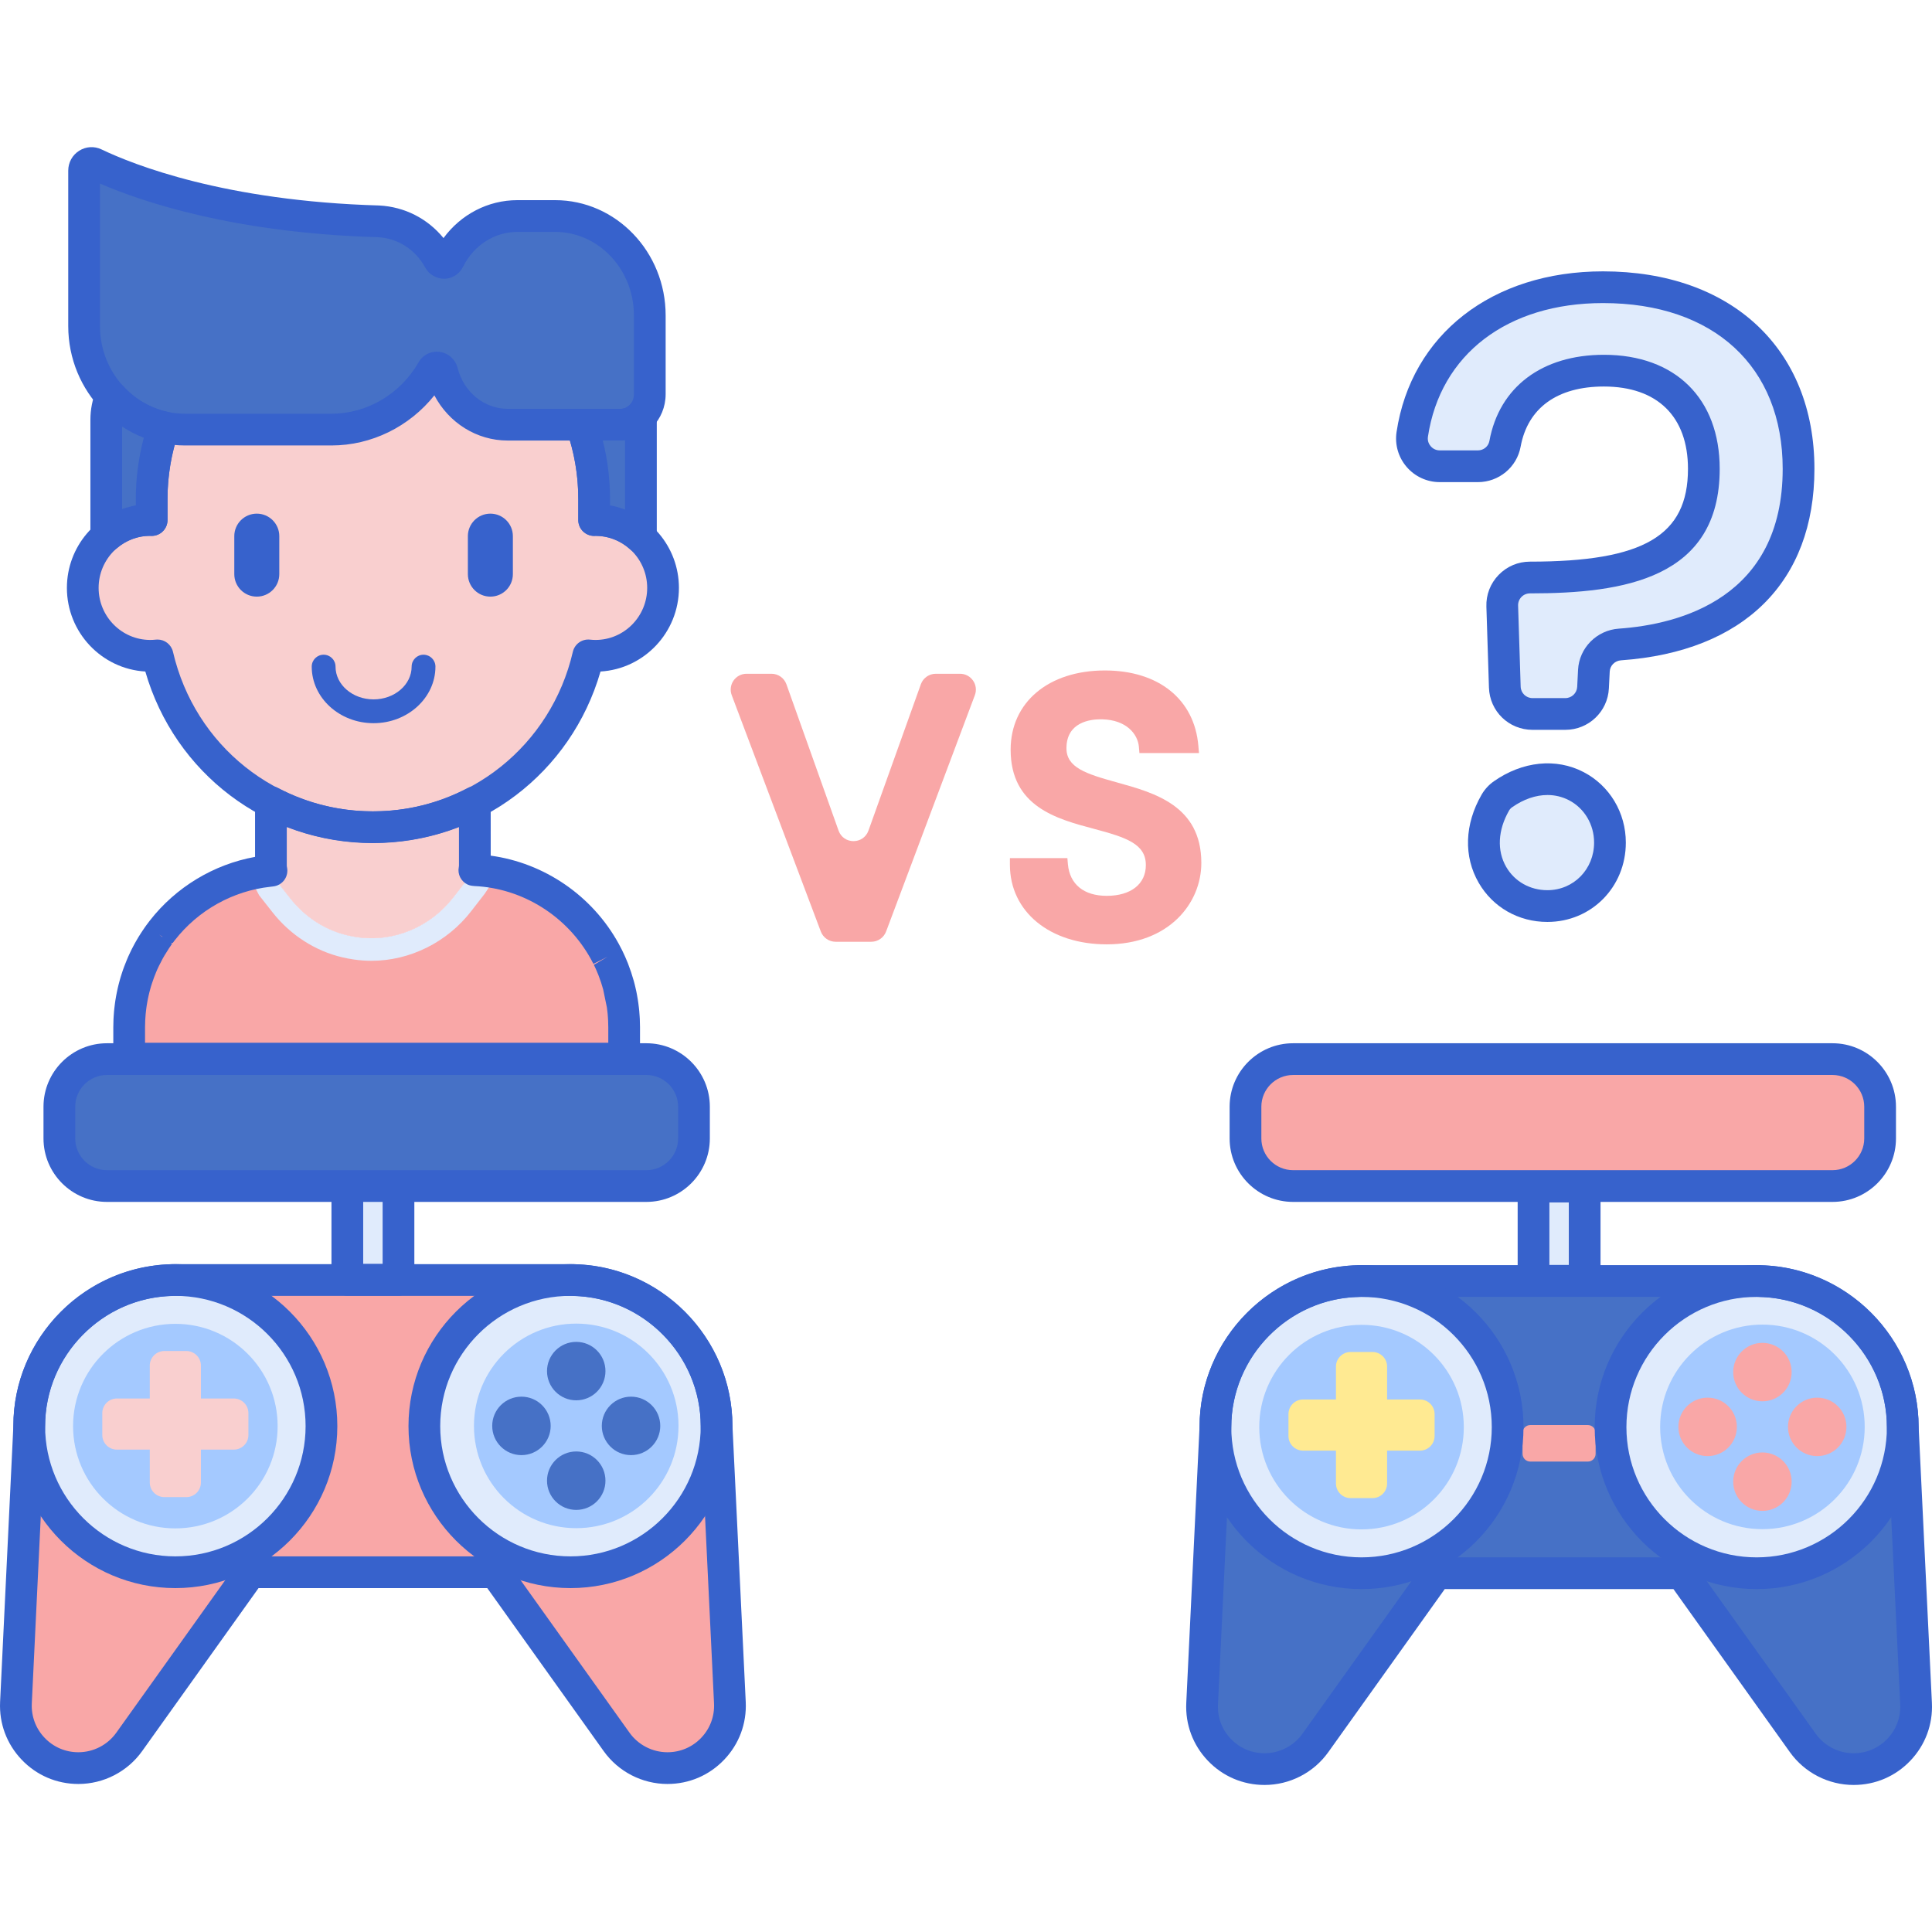 <svg height="487pt" viewBox="0 -37 487.095 487" width="487pt" xmlns="http://www.w3.org/2000/svg"><path d="m211.418 172.363-13.145-36.887c-.566-1.594-2.074-2.656-3.77-2.656h-6.277c-2.797 0-4.73 2.793-3.742 5.41l22.457 59.57c.586 1.559 2.074 2.59 3.738 2.59h8.984c1.664 0 3.156-1.035 3.742-2.594l22.375-59.57c.98-2.617-.953-5.406-3.746-5.406h-6.105c-1.688 0-3.195 1.062-3.766 2.652l-13.211 36.895c-1.27 3.539-6.273 3.535-7.535-.004zm0 0" fill="#f9a7a7"/><path d="m281.605 160.215c-7.895-2.18-12.73-3.762-12.73-8.621 0-6.582 6.012-7.293 8.598-7.293l.488.008c5.945.168 8.895 3.617 9.18 6.965l.129 1.535h15.016l-.156-1.82c-.984-11.719-10.016-19-23.57-19-14.211 0-23.758 8.027-23.758 19.973 0 14.359 11.621 17.457 20.965 19.945 8.137 2.172 13.125 3.773 13.125 9.156 0 4.777-3.781 7.746-9.867 7.746-5.773 0-9.336-2.91-9.785-7.984l-.133-1.531h-14.488v1.68c0 11.812 10.035 20.066 24.406 20.066 15.66 0 23.855-10.328 23.855-20.527-.004-14.418-11.797-17.676-21.273-20.297zm0 0" fill="#f9a7a7"/><path d="m89.961 199.215c-.82-.125-1.617-.277-2.383-.457-5.707-1.34-10.75-4.688-14.387-9.312l-3.652-4.645c-.543-.688-.902-1.492-1.082-2.344-11.164.992-20.984 6.664-27.523 15.055h-.004c-.023.031-.047.062-.07.098-.215.273-.418.555-.625.836-.129.176-.258.348-.379.523-.199.277-.387.559-.574.84-.129.188-.254.379-.379.57-.18.277-.355.559-.527.84-.125.203-.246.406-.367.609-.164.281-.328.562-.484.852-.121.215-.234.43-.348.648-.148.281-.301.566-.445.852-.113.23-.223.465-.332.699-.137.277-.27.559-.398.844-.121.277-.238.559-.355.84-.188.449-.367.898-.535 1.355-.121.312-.238.621-.348.938-.086.25-.164.5-.246.754-.098.301-.199.605-.289.914-.078.254-.145.512-.219.766-.086.312-.168.621-.246.934-.062.258-.125.516-.184.777-.074.32-.145.641-.207.965-.055.254-.105.512-.148.77-.062.332-.117.668-.168 1.004-.043.25-.078.504-.113.754-.047.359-.09.715-.129 1.074-.023.238-.055.473-.074.711-.035.402-.062.801-.086 1.203-.012.203-.031.402-.039.609-.027.605-.043 1.215-.043 1.828v7.93h124.797v-7.93c0-.625-.02-1.242-.047-1.863-.012-.207-.027-.418-.039-.625-.027-.406-.055-.809-.09-1.211-.027-.25-.055-.5-.082-.75-.039-.352-.082-.707-.129-1.059-.039-.27-.078-.535-.121-.801-.051-.328-.109-.648-.168-.973-.051-.281-.105-.562-.16-.84-.062-.297-.133-.59-.199-.883-.07-.297-.137-.598-.211-.891-.062-.238-.133-.477-.199-.715-.355-1.289-.773-2.559-1.254-3.793-.039-.105-.078-.211-.117-.312-.164-.406-.336-.812-.512-1.215-.051-.113-.098-.223-.148-.34-.184-.406-.375-.809-.574-1.211-.043-.09-.086-.18-.133-.27-.211-.426-.43-.848-.656-1.262-.02-.035-.043-.074-.062-.109-6.461-11.77-18.691-19.883-32.859-20.465l-5.336 6.883c-5.766 7.441-15.035 11.391-24.309 10zm0 0" fill="#f9a7a7"/><path d="m119.605 182.34-5.336 6.879c-5.766 7.438-15.035 11.387-24.309 9.996-.82-.125-1.617-.277-2.383-.457-5.707-1.34-10.75-4.688-14.387-9.312l-3.652-4.645c-.543-.688-.902-1.492-1.082-2.344-2 .18-3.953.512-5.855.977l2.723 5.23 3.387 4.305c4.488 5.707 10.73 9.734 17.57 11.336.938.219 1.891.402 2.836.543 1.5.223 3.027.34 4.543.34 9.668 0 19.059-4.664 25.117-12.48l3.438-4.438 3.453-5.195zm0 0" fill="#e0ebfc"/><path d="m68.457 182.461c.082.395.207.773.367 1.141.023.047.043.098.066.145.07.148.148.297.23.438.082.137.172.273.266.406.051.07.098.145.152.215l3.652 4.645c3.637 4.621 8.68 7.969 14.387 9.309.766.18 1.562.336 2.383.457 9.27 1.391 18.543-2.559 24.309-9.992l5.324-6.867c.074-.371.121-.742.121-1.125v-16.027c-7.691 4.027-16.426 6.312-25.699 6.312s-18.016-2.289-25.711-6.32v16.07c0 .402.059.805.145 1.195zm0 0" fill="#f9cfcf"/><path d="m150.148 94.051c-.117 0-.234.016-.352.02v-5.301c0-30.992-24.973-56.117-55.781-56.117-30.805 0-55.777 25.125-55.777 56.117v5.301c-.117-.004-.234-.02-.352-.02-9.398 0-17.02 7.664-17.02 17.121s7.621 17.121 17.02 17.121c.617 0 1.227-.039 1.824-.102 5.758 24.824 27.875 43.324 54.305 43.324 26.434 0 48.551-18.5 54.309-43.324.598.062 1.207.102 1.824.102 9.398 0 17.02-7.664 17.02-17.121s-7.617-17.121-17.02-17.121zm0 0" fill="#f9cfcf"/><g fill="#3762cc"><path d="m64.742 113.375c-3.133 0-5.672-2.539-5.672-5.672v-9.578c0-3.133 2.539-5.672 5.672-5.672 3.133 0 5.672 2.539 5.672 5.672v9.578c0 3.137-2.539 5.672-5.672 5.672zm0 0"/><path d="m123.633 113.375c-3.133 0-5.672-2.539-5.672-5.672v-9.578c0-3.133 2.539-5.672 5.672-5.672 3.133 0 5.672 2.539 5.672 5.672v9.578c0 3.137-2.539 5.672-5.672 5.672zm0 0"/><path d="m94.184 145.281c-8.598 0-15.59-6.398-15.59-14.262 0-1.656 1.344-3 3-3s3 1.344 3 3c0 4.555 4.301 8.262 9.59 8.262 5.293 0 9.598-3.707 9.598-8.262 0-1.656 1.344-3 3-3 1.652 0 3 1.344 3 3 0 7.863-6.996 14.262-15.598 14.262zm0 0"/><path d="m94.016 175.516c-26.844 0-49.988-17.629-57.379-43.262-11.012-.652-19.77-9.859-19.77-21.086 0-10.391 7.516-19.059 17.371-20.797v-1.605c0-33.148 26.816-60.117 59.781-60.117 32.965 0 59.781 26.969 59.781 60.117v1.605c9.855 1.738 17.371 10.402 17.371 20.797 0 11.227-8.758 20.434-19.77 21.086-7.395 25.633-30.539 43.262-57.387 43.262zm-54.301-51.324c1.84 0 3.469 1.266 3.895 3.094 5.488 23.688 26.219 40.23 50.406 40.23 24.191 0 44.918-16.543 50.41-40.23.461-1.969 2.305-3.293 4.324-3.07.461.047.926.078 1.398.078 7.18 0 13.02-5.887 13.02-13.125 0-7.207-5.805-13.082-12.953-13.117-.16.008-.355.016-.418.016-1.051 0-2.059-.41-2.805-1.148-.766-.75-1.195-1.777-1.195-2.852v-5.301c0-28.734-23.23-52.117-51.781-52.117s-51.781 23.379-51.781 52.117v5.301c0 1.074-.43 2.102-1.195 2.852-.766.754-1.762 1.152-2.875 1.148-.07 0-.305-.012-.379-.02-7.082.004-12.922 5.887-12.922 13.121 0 7.238 5.84 13.125 13.02 13.125.473 0 .938-.031 1.398-.078.148-.016.293-.023.434-.023zm0 0"/><path d="m157.359 233.855h-124.793c-2.207 0-4-1.793-4-4v-7.93c0-.676.016-1.348.047-2.012l.039-.656c.031-.457.059-.891.098-1.324l.082-.789c.043-.402.09-.797.145-1.191l.113-.789c.066-.418.129-.793.199-1.164.047-.27.105-.555.164-.84.062-.336.141-.691.223-1.043l.207-.867c.082-.34.18-.688.273-1.031s.164-.594.238-.844c.094-.316.195-.633.301-.957l.293-.891c.098-.289.211-.586.324-.887.238-.629.438-1.125.641-1.621.18-.438.289-.691.402-.945.133-.301.285-.621.438-.938.137-.293.25-.527.363-.758l.387-.746c.004-.004.094-.18.098-.184l.375-.703c.188-.332.367-.641.547-.953l.387-.652c.203-.328.391-.629.59-.934l.418-.633c.199-.301.41-.609.625-.914l.32-.445c.004 0 .18-.246.184-.246.203-.277.406-.555.621-.828.023-.031.047-.062.074-.09v-.004c6.566-8.43 16.113-14.176 26.523-16.055v-13.805c0-1.398.734-2.699 1.93-3.422 1.199-.727 2.688-.77 3.926-.121 7.426 3.887 15.453 5.863 23.859 5.863 8.398 0 16.422-1.969 23.84-5.855 1.238-.645 2.727-.602 3.926.125 1.199.723 1.93 2.02 1.93 3.422l.004 13.484c13.484 1.828 25.605 10.074 32.254 22.184.316.578.555 1.039.789 1.504.004.012.145.289.148.297.219.445.426.887.629 1.34l.172.395c.188.426.375.871.555 1.32.012.027.086.223.098.25.555 1.438 1.023 2.844 1.418 4.27l.215.801c.066.254.133.535.195.812.109.465.184.785.25 1.105l.148.777c.098.531.16.879.215 1.227.051.301.094.598.133.898.051.383.102.773.145 1.168l.086.812c.043.441.07.883.098 1.332l.043.688c.031.68.051 1.363.051 2.051v7.93c0 2.219-1.789 4.012-4 4.012zm-120.793-8h116.793v-3.93c0-.562-.016-1.121-.043-1.676v-.004l-.035-.59c-.023-.336-.047-.703-.078-1.062l-.055-.496c-.055-.5-.094-.816-.137-1.129l-.945-4.578c-.324-1.18-.703-2.324-1.129-3.418-.008-.02-.066-.18-.074-.199-.18-.457-.336-.816-.492-1.176l-.133-.305c-.164-.363-.336-.73-.512-1.09l3.457-2.031-3.574 1.793c-.195-.383-.391-.766-.598-1.141-5.977-10.883-17.203-17.914-29.379-18.48-.66-.055-1.219-.125-1.789-.402-1.637-.801-2.535-2.598-2.172-4.383.023-.105.043-.215.043-.328v-9.816c-13.777 5.391-29.629 5.387-43.41-.004v9.855c0 .027.004.125.055.355.234 1.098 0 2.242-.652 3.156-.652.918-1.656 1.516-2.773 1.652l-.73.09c-9.477 1.023-18.242 5.926-24.113 13.457-.031.043-.062.082-.098.121-.199.266-.332.445-.461.625l-.109-.07c-.078.062-.16.125-.242.18l.176.129-.242.336c-.164.234-.34.484-.508.738l-1.145 1.828c-.156.258-.301.512-.441.766l-.945 1.836c-.191.402-.312.645-.422.895l-.316.75c-.172.406-.332.816-.488 1.227l-.531 1.52c-.102.312-.184.562-.262.82l-.156.562c-.113.406-.191.684-.258.961l-.129.535c-.102.445-.164.734-.223 1.023l-.133.699c-.059.316-.109.613-.156.914l-.098.656c-.043.34-.082.66-.117.98l-.066.637c-.035.359-.055.73-.078 1.098l-.035.547c-.027.535-.043 1.086-.043 1.637v3.93zm3.566-27.266.797.59v-.09zm0 0"/></g><path d="m139.621 17.418h-9.512c-7.527 0-14.047 4.48-17.301 11.039-.508 1.027-1.883 1.051-2.426.043-3.016-5.559-8.672-9.402-15.238-9.742-40.105-1.148-64.016-10.887-71.621-14.527-1.238-.594-2.656.344-2.656 1.746v39.184c0 14.418 11.391 26.102 25.445 26.102h36.91c10.844 0 20.309-6.012 25.43-14.957.633-1.102 2.207-.809 2.52.434 1.941 7.645 8.578 13.281 16.469 13.281h28.527c4.039 0 7.316-3.441 7.316-7.684v-19.867c0-13.832-10.684-25.051-23.863-25.051zm0 0" fill="#4671c6"/><path d="m83.559 75.262h-36.91c-16.234 0-29.445-13.504-29.445-30.102v-39.184c0-2.059 1.035-3.938 2.766-5.027 1.703-1.07 3.805-1.199 5.621-.328 8.109 3.879 31.156 13.023 70.008 14.137 6.445.332 12.238 3.328 16.219 8.215 4.398-5.98 11.227-9.559 18.629-9.559h9.512c15.363 0 27.863 13.035 27.863 29.055v19.867c0 6.441-5.074 11.684-11.316 11.684h-28.523c-7.816 0-14.844-4.492-18.469-11.391-6.305 7.898-15.852 12.633-25.953 12.633zm-58.355-66.031v35.93c0 12.188 9.621 22.102 21.445 22.102h36.91c8.973 0 17.387-4.957 21.957-12.945 1.09-1.902 3.195-2.961 5.344-2.645 2.199.301 3.977 1.906 4.531 4.09 1.531 6.039 6.707 10.258 12.59 10.258h28.523c1.828 0 3.316-1.652 3.316-3.68v-19.871c0-11.609-8.91-21.051-19.863-21.051h-9.512c-5.766 0-11.02 3.375-13.715 8.816-.902 1.816-2.707 2.969-4.707 3.004-1.957-.023-3.852-1.043-4.816-2.828-2.461-4.539-6.922-7.398-11.93-7.66-36.23-1.035-59.52-8.949-70.074-13.52zm0 0" fill="#3762cc"/><path d="m180.664 322.504c0-20.062-16.039-36.367-35.996-36.816v-.023h-101.301v.023c-19.957.449-35.996 16.754-35.996 36.816l-3.352 69.719c-.434 8.984 6.734 16.504 15.73 16.504h.004c5.086 0 9.863-2.457 12.816-6.598l30.559-42.789h61.777l30.559 42.789c2.953 4.141 7.73 6.598 12.816 6.598h.004c8.996 0 16.164-7.52 15.73-16.504zm0 0" fill="#f9a7a7"/><path d="m81.047 322.504c0 20.344-16.492 36.84-36.836 36.84-20.348 0-36.84-16.496-36.84-36.84s16.492-36.84 36.84-36.84c20.344 0 36.836 16.496 36.836 36.84zm0 0" fill="#e0ebfc"/><path d="m180.664 322.504c0 20.344-16.492 36.84-36.836 36.84s-36.84-16.496-36.84-36.84 16.496-36.84 36.84-36.84 36.836 16.496 36.836 36.84zm0 0" fill="#e0ebfc"/><path d="m101.27 331.195h-14.504c-1.082 0-1.957-.875-1.957-1.957v-5.293c0-1.082.875-1.957 1.957-1.957h14.504c1.082 0 1.957.875 1.957 1.957v5.293c0 1.082-.879 1.957-1.957 1.957zm0 0" fill="#f9a7a7"/><path d="m69.996 322.504c0 14.242-11.547 25.785-25.785 25.785-14.242 0-25.789-11.543-25.789-25.785 0-14.242 11.547-25.785 25.789-25.785 14.238 0 25.785 11.543 25.785 25.785zm0 0" fill="#a4c9ff"/><path d="m58.945 315.539h-8.289v-8.289c0-2.031-1.652-3.684-3.684-3.684h-5.527c-2.035 0-3.684 1.652-3.684 3.684v8.289h-8.289c-2.031 0-3.684 1.652-3.684 3.684v5.527c0 2.035 1.652 3.684 3.684 3.684h8.289v8.289c0 2.035 1.648 3.684 3.684 3.684h5.527c2.031 0 3.684-1.648 3.684-3.684v-8.289h8.289c2.031 0 3.684-1.648 3.684-3.684v-5.527c0-2.031-1.652-3.684-3.684-3.684zm0 0" fill="#f9cfcf"/><path d="m171.066 322.449c0 14.238-11.543 25.785-25.785 25.785s-25.785-11.547-25.785-25.785c0-14.242 11.543-25.789 25.785-25.789s25.785 11.547 25.785 25.789zm0 0" fill="#a4c9ff"/><path d="m152.648 308.633c0 4.07-3.297 7.367-7.367 7.367s-7.367-3.297-7.367-7.367c0-4.066 3.297-7.367 7.367-7.367s7.367 3.301 7.367 7.367zm0 0" fill="#4671c6"/><path d="m152.648 336.262c0 4.07-3.297 7.367-7.367 7.367s-7.367-3.297-7.367-7.367c0-4.07 3.297-7.367 7.367-7.367s7.367 3.297 7.367 7.367zm0 0" fill="#4671c6"/><path d="m166.465 322.449c0 4.066-3.301 7.367-7.371 7.367-4.066 0-7.367-3.301-7.367-7.367 0-4.07 3.301-7.371 7.367-7.371 4.07 0 7.371 3.301 7.371 7.371zm0 0" fill="#4671c6"/><path d="m138.836 322.449c0 4.066-3.301 7.367-7.367 7.367-4.07 0-7.371-3.301-7.371-7.367 0-4.07 3.301-7.371 7.371-7.371 4.066 0 7.367 3.301 7.367 7.371zm0 0" fill="#4671c6"/><path d="m87.57 261.855h12.895v23.754h-12.895zm0 0" fill="#e0ebfc"/><path d="m168.285 412.727c-6.375 0-12.379-3.094-16.078-8.273l-29.359-41.113h-57.664l-29.355 41.113c-3.703 5.18-9.707 8.273-16.074 8.273-5.457 0-10.535-2.176-14.297-6.125-3.762-3.949-5.695-9.125-5.434-14.57l3.352-69.719c-.004-21.676 17.66-39.887 39.465-40.613.172-.023.348-.035.527-.035h101.301c.18 0 .355.012.531.035 21.77.727 39.414 18.883 39.465 40.707l3.348 69.625c.262 5.449-1.668 10.625-5.434 14.574-3.762 3.945-8.836 6.121-14.293 6.121zm-105.156-57.383h61.777c1.293 0 2.504.621 3.258 1.676l30.555 42.789c2.199 3.078 5.773 4.918 9.559 4.918 3.254 0 6.273-1.289 8.512-3.641 2.242-2.352 3.387-5.43 3.23-8.672l-3.352-69.715c-.004-.062-.004-.129-.004-.191 0-17.699-14.395-32.422-32.086-32.82-.109 0-.219-.008-.328-.02h-100.469c-.109.012-.215.02-.324.02-17.695.398-32.086 15.121-32.086 32.82l-3.355 69.906c-.156 3.242.988 6.32 3.23 8.672 2.238 2.352 5.258 3.641 8.504 3.641 3.793 0 7.367-1.84 9.566-4.922l30.555-42.785c.754-1.051 1.965-1.676 3.258-1.676zm121.535-32.84h.02zm0 0" fill="#3762cc"/><path d="m44.207 363.344c-22.516 0-40.836-18.32-40.836-40.84 0-22.52 18.32-40.84 40.836-40.84 22.52 0 40.84 18.32 40.84 40.84 0 22.52-18.32 40.84-40.84 40.84zm0-73.68c-18.105 0-32.836 14.73-32.836 32.84s14.73 32.84 32.836 32.84c18.109 0 32.84-14.73 32.84-32.84s-14.73-32.84-32.84-32.84zm0 0" fill="#3762cc"/><path d="m143.828 363.344c-22.52 0-40.84-18.32-40.84-40.84 0-22.52 18.32-40.84 40.84-40.84 22.516 0 40.836 18.32 40.836 40.84 0 22.52-18.32 40.84-40.836 40.84zm0-73.68c-18.109 0-32.84 14.73-32.84 32.84s14.73 32.84 32.84 32.84c18.105 0 32.836-14.73 32.836-32.84s-14.73-32.84-32.836-32.84zm0 0" fill="#3762cc"/><path d="m100.465 289.609h-12.895c-2.207 0-4-1.793-4-4v-23.754c0-2.211 1.793-4 4-4h12.895c2.207 0 4 1.789 4 4v23.754c0 2.207-1.793 4-4 4zm-8.895-8h4.895v-15.754h-4.895zm0 0" fill="#3762cc"/><path d="m479.723 322.758c0-20.062-16.039-36.371-35.996-36.816v-.023h-101.305v.023c-19.953.449-35.996 16.754-35.996 36.816l-3.348 69.715c-.434 8.984 6.734 16.504 15.73 16.504h.004c5.086 0 9.859-2.453 12.816-6.594l30.555-42.789h61.781l30.559 42.789c2.953 4.141 7.727 6.594 12.812 6.594h.008c8.992 0 16.16-7.52 15.73-16.504zm0 0" fill="#4671c6"/><path d="m380.105 322.758c0 20.344-16.492 36.836-36.84 36.836-20.344 0-36.836-16.492-36.836-36.836 0-20.348 16.492-36.84 36.836-36.84 20.348 0 36.84 16.492 36.84 36.84zm0 0" fill="#e0ebfc"/><path d="m479.723 322.758c0 20.344-16.492 36.836-36.836 36.836-20.348 0-36.84-16.492-36.84-36.836 0-20.348 16.492-36.84 36.84-36.84 20.344 0 36.836 16.492 36.836 36.84zm0 0" fill="#e0ebfc"/><path d="m400.328 331.445h-14.504c-1.082 0-1.957-.875-1.957-1.957v-5.293c0-1.082.875-1.957 1.957-1.957h14.504c1.082 0 1.957.875 1.957 1.957v5.293c.004 1.082-.875 1.957-1.957 1.957zm0 0" fill="#f9a7a7"/><path d="m369.055 322.758c0 14.238-11.547 25.785-25.789 25.785-14.238 0-25.785-11.547-25.785-25.785 0-14.242 11.547-25.789 25.785-25.789 14.242 0 25.789 11.547 25.789 25.789zm0 0" fill="#a4c9ff"/><path d="m358.004 315.789h-8.289v-8.289c0-2.031-1.648-3.684-3.684-3.684h-5.527c-2.031 0-3.684 1.652-3.684 3.684v8.289h-8.285c-2.035 0-3.688 1.652-3.688 3.684v5.527c0 2.035 1.652 3.684 3.688 3.684h8.285v8.289c0 2.035 1.652 3.684 3.684 3.684h5.527c2.035 0 3.684-1.648 3.684-3.684v-8.289h8.289c2.035 0 3.684-1.648 3.684-3.684v-5.527c0-2.031-1.648-3.684-3.684-3.684zm0 0" fill="#ffea92"/><path d="m470.129 322.699c0 14.238-11.547 25.785-25.789 25.785-14.238 0-25.785-11.547-25.785-25.785 0-14.242 11.547-25.789 25.785-25.789 14.242 0 25.789 11.547 25.789 25.789zm0 0" fill="#a4c9ff"/><path d="m451.711 308.883c0 4.07-3.301 7.367-7.371 7.367-4.066 0-7.367-3.297-7.367-7.367 0-4.066 3.301-7.367 7.367-7.367 4.07 0 7.371 3.301 7.371 7.367zm0 0" fill="#f9a7a7"/><path d="m451.711 336.512c0 4.07-3.301 7.367-7.371 7.367-4.066 0-7.367-3.297-7.367-7.367 0-4.07 3.301-7.367 7.367-7.367 4.07 0 7.371 3.297 7.371 7.367zm0 0" fill="#f9a7a7"/><path d="m465.523 322.699c0 4.066-3.297 7.367-7.367 7.367s-7.367-3.301-7.367-7.367c0-4.07 3.297-7.371 7.367-7.371s7.367 3.301 7.367 7.371zm0 0" fill="#f9a7a7"/><path d="m437.895 322.699c0 4.066-3.297 7.367-7.367 7.367-4.07 0-7.367-3.301-7.367-7.367 0-4.07 3.297-7.371 7.367-7.371 4.07 0 7.367 3.301 7.367 7.371zm0 0" fill="#f9a7a7"/><path d="m386.633 262.105h12.895v23.754h-12.895zm0 0" fill="#e0ebfc"/><path d="m467.344 412.977c-6.371 0-12.375-3.09-16.078-8.273l-29.359-41.113h-57.66l-29.359 41.113c-3.695 5.18-9.707 8.273-16.07 8.273-5.461 0-10.539-2.176-14.301-6.121-3.766-3.953-5.695-9.129-5.434-14.574l3.352-69.719c-.004-21.676 17.664-39.883 39.469-40.609.172-.023.348-.039.523-.039h101.305c.18 0 .355.016.527.039 21.773.723 39.414 18.879 39.465 40.703l3.348 69.629c.262 5.445-1.668 10.621-5.43 14.57-3.766 3.949-8.84 6.121-14.297 6.121zm-105.156-57.383h61.781c1.289 0 2.504.625 3.254 1.676l30.555 42.789c2.203 3.082 5.777 4.922 9.559 4.922 3.25 0 6.273-1.293 8.512-3.641 2.238-2.352 3.387-5.43 3.23-8.672l-3.352-69.719c-.004-.062-.004-.125-.004-.191 0-17.699-14.395-32.418-32.086-32.816-.109-.004-.219-.008-.324-.023h-100.473c-.109.016-.215.02-.324.023-17.691.398-32.086 15.121-32.086 32.816l-3.355 69.91c-.156 3.242.988 6.32 3.23 8.672 2.238 2.348 5.258 3.641 8.504 3.641 3.789 0 7.367-1.84 9.566-4.922l30.555-42.789c.754-1.055 1.969-1.676 3.258-1.676zm121.535-32.836h.02zm0 0" fill="#3762cc"/><path d="m343.266 363.594c-22.516 0-40.836-18.32-40.836-40.836 0-22.52 18.32-40.84 40.836-40.84 22.52 0 40.84 18.32 40.84 40.84 0 22.516-18.32 40.836-40.84 40.836zm0-73.676c-18.105 0-32.836 14.73-32.836 32.84 0 18.105 14.73 32.836 32.836 32.836 18.109 0 32.84-14.73 32.84-32.836 0-18.109-14.73-32.84-32.84-32.84zm0 0" fill="#3762cc"/><path d="m442.887 363.594c-22.516 0-40.836-18.32-40.836-40.836 0-22.52 18.32-40.84 40.836-40.84 22.52 0 40.836 18.32 40.836 40.84 0 22.516-18.316 40.836-40.836 40.836zm0-73.676c-18.105 0-32.836 14.73-32.836 32.84 0 18.105 14.73 32.836 32.836 32.836s32.836-14.73 32.836-32.836c0-18.109-14.73-32.84-32.836-32.84zm0 0" fill="#3762cc"/><path d="m399.523 289.859h-12.891c-2.211 0-4-1.793-4-4v-23.754c0-2.211 1.789-4 4-4h12.891c2.207 0 4 1.789 4 4v23.754c0 2.207-1.789 4-4 4zm-8.891-8h4.891v-15.754h-4.891zm0 0" fill="#3762cc"/><path d="m162.965 261.977h-136c-6.629 0-12-5.371-12-12v-8c0-6.625 5.371-12 12-12h136c6.625 0 12 5.375 12 12v8c0 6.629-5.375 12-12 12zm0 0" fill="#4671c6"/><path d="m462.012 261.977h-136c-6.625 0-12-5.371-12-12v-8c0-6.625 5.375-12 12-12h136c6.629 0 12 5.375 12 12v8c0 6.629-5.371 12-12 12zm0 0" fill="#f9a7a7"/><path d="m162.965 265.977h-136c-8.824 0-16-7.176-16-16v-8c0-8.82 7.176-16 16-16h136c8.82 0 16 7.18 16 16v8c0 8.824-7.18 16-16 16zm-136-32c-4.414 0-8 3.59-8 8v8c0 4.414 3.586 8 8 8h136c4.41 0 8-3.586 8-8v-8c0-4.41-3.59-8-8-8zm0 0" fill="#3762cc"/><path d="m462.012 265.977h-136c-8.82 0-16-7.176-16-16v-8c0-8.82 7.18-16 16-16h136c8.82 0 16 7.18 16 16v8c0 8.824-7.176 16-16 16zm-136-32c-4.414 0-8 3.59-8 8v8c0 4.414 3.586 8 8 8h136c4.41 0 8-3.586 8-8v-8c0-4.41-3.59-8-8-8zm0 0" fill="#3762cc"/><path d="m156.504 70.02h-9.91c2.07 5.859 3.203 12.168 3.203 18.746v5.301c.117 0 .234-.016.352-.016 4.41 0 8.41 1.699 11.434 4.465v-29.305c0-.441-.031-.871-.066-1.305-1.309 1.301-3.066 2.113-5.012 2.113zm0 0" fill="#4671c6"/><path d="m161.582 102.516c-.977 0-1.945-.363-2.699-1.047-2.406-2.203-5.508-3.418-8.73-3.418-.039.012-.219.016-.355.02-1.047 0-2.055-.414-2.805-1.148-.766-.754-1.195-1.781-1.195-2.852v-5.301c0-5.961-1-11.824-2.977-17.418-.43-1.223-.242-2.582.508-3.641.75-1.059 1.965-1.691 3.266-1.691h9.91c1.027 0 1.758-.516 2.195-.949 1.105-1.094 2.746-1.453 4.203-.914 1.461.543 2.477 1.879 2.602 3.426.047.539.082 1.082.082 1.629v29.305c0 1.586-.938 3.023-2.387 3.66-.523.227-1.07.34-1.617.34zm-7.785-12.145c1.293.23 2.562.582 3.785 1.051v-17.457c-.355.035-.715.051-1.078.051h-4.531c1.211 4.805 1.824 9.75 1.824 14.75zm0 0" fill="#3762cc"/><path d="m27.965 62.836c-.75 1.824-1.172 3.824-1.172 5.926v29.445c2.98-2.586 6.852-4.156 11.094-4.156.117 0 .234.016.352.016v-5.301c0-6.34 1.074-12.426 3.004-18.109-5.203-1.156-9.793-3.949-13.277-7.82zm0 0" fill="#4671c6"/><path d="m26.793 102.207c-.566 0-1.133-.121-1.664-.363-1.422-.648-2.336-2.07-2.336-3.637v-29.445c0-2.57.496-5.078 1.473-7.453.527-1.27 1.664-2.184 3.02-2.414 1.363-.234 2.734.242 3.652 1.266 3.027 3.363 6.887 5.641 11.172 6.594 1.109.246 2.059.953 2.617 1.945.559.988.668 2.172.301 3.246-1.852 5.457-2.793 11.117-2.793 16.824v5.297c0 1.074-.43 2.102-1.195 2.852-.762.754-1.762 1.152-2.871 1.148-.074 0-.309-.012-.379-.02-3.004.004-6.016 1.133-8.379 3.18-.742.645-1.676.98-2.617.98zm4-31.699v20.789c1.117-.402 2.27-.715 3.445-.922v-1.605c0-5.215.68-10.395 2.02-15.449-1.918-.738-3.746-1.68-5.465-2.812zm0 0" fill="#3762cc"/><path d="m404.152 35.367c29.363 0 49.305 17.312 49.305 45.797 0 28.664-18.863 42.434-45.035 44.273-3.551.25-6.387 3.051-6.566 6.605l-.219 4.277c-.188 3.719-3.258 6.637-6.98 6.637h-8.273c-3.773 0-6.867-2.996-6.988-6.766l-.648-20.426c-.125-3.945 3.039-7.211 6.984-7.211h.016c24.762 0 43.824-4.383 43.824-27.391 0-15.34-9.422-24.762-25.195-24.762-13.535 0-22.758 6.633-24.93 18.453-.605 3.281-3.5 5.652-6.836 5.652h-9.613c-4.27 0-7.57-3.812-6.934-8.039 3.32-22.164 21.398-37.102 48.09-37.102zm-14.027 156.02c-12.176 0-20.723-12.875-13.121-26.086.473-.82 1.141-1.551 1.914-2.094 13.117-9.191 26.984-.449 26.984 12.18 0 8.988-7.012 16-15.777 16zm0 0" fill="#e0ebfc"/><path d="m390.125 195.391c-7.27 0-13.738-3.688-17.309-9.859-3.844-6.648-3.582-14.75.723-22.227.762-1.324 1.832-2.492 3.086-3.371 7.227-5.066 15.691-5.941 22.637-2.32 6.562 3.414 10.641 10.223 10.641 17.777 0 11.215-8.688 20-19.777 20zm.027-32c-2.934 0-6.012 1.043-8.934 3.094-.297.207-.566.5-.746.809-2.84 4.938-3.105 10.121-.73 14.23 2.125 3.672 6.004 5.863 10.383 5.863 6.605 0 11.777-5.27 11.777-12 0-4.555-2.426-8.648-6.332-10.68-1.691-.879-3.523-1.316-5.418-1.316zm4.504-16.434h-8.277c-5.969 0-10.797-4.672-10.984-10.641l-.648-20.422c-.098-3 1.004-5.84 3.09-7.996 2.09-2.156 4.891-3.344 7.895-3.344 28.672 0 39.84-6.559 39.84-23.391 0-13.195-7.727-20.762-21.199-20.762-11.742 0-19.199 5.391-20.996 15.176-.949 5.172-5.48 8.93-10.77 8.93h-9.613c-3.207 0-6.254-1.395-8.348-3.832-2.094-2.43-3.02-5.637-2.547-8.797 3.695-24.609 24.125-40.512 52.051-40.512 32.383 0 53.305 19.547 53.305 49.797 0 28.492-17.773 46.082-48.75 48.266-1.555.105-2.781 1.316-2.859 2.816l-.215 4.281c-.293 5.848-5.117 10.43-10.973 10.43zm9.715-94.555c18.008 0 29.199 11.023 29.199 28.762 0 27.66-24.176 31.391-47.828 31.391-.828 0-1.59.32-2.16.906-.566.59-.867 1.363-.84 2.18l.648 20.422c.051 1.625 1.363 2.895 2.988 2.895h8.277c1.594 0 2.906-1.246 2.988-2.84l.215-4.277c.281-5.539 4.703-10.008 10.285-10.395 15.426-1.086 41.309-7.766 41.309-40.285 0-25.781-17.359-41.797-45.301-41.797-24.109 0-41.023 12.914-44.141 33.699-.176 1.172.363 2 .699 2.391.336.391 1.082 1.051 2.285 1.051h9.613c1.43 0 2.648-.996 2.902-2.375 2.496-13.602 13.285-21.727 28.859-21.727zm0 0" fill="#3762cc"/></svg>